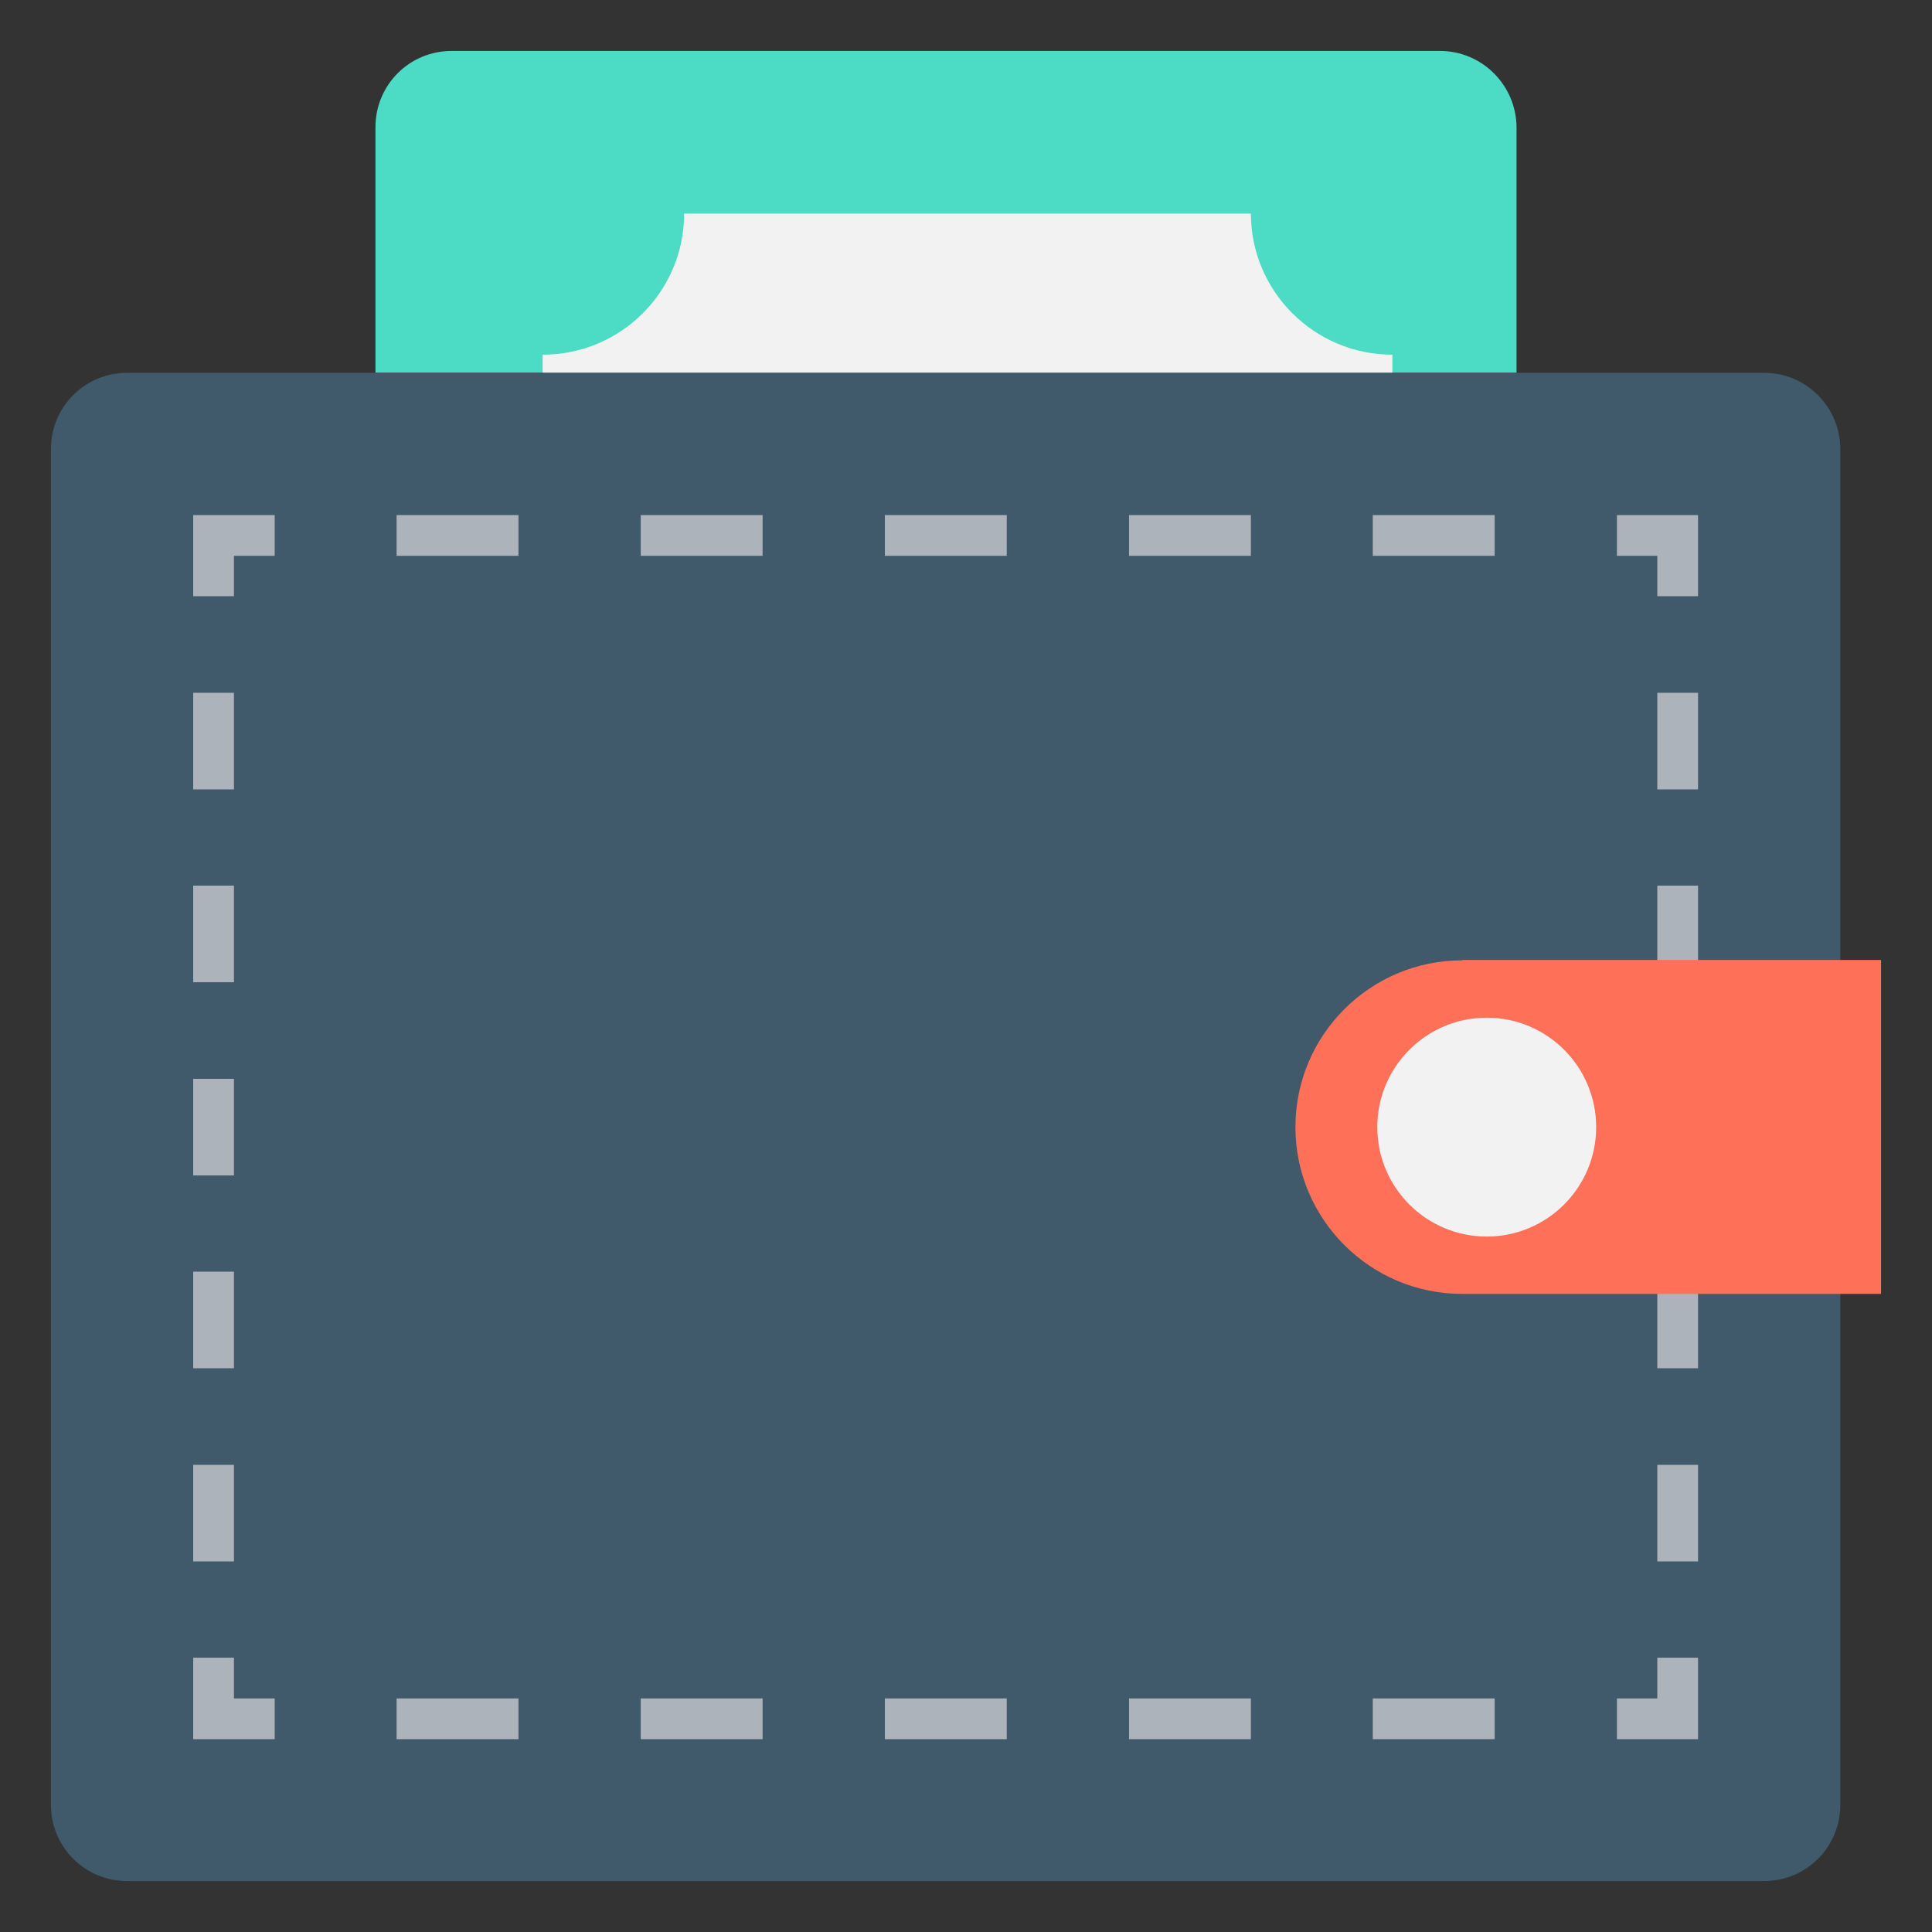 <?xml version="1.0" encoding="utf-8"?>
<!-- Generator: Adobe Illustrator 18.0.0, SVG Export Plug-In . SVG Version: 6.00 Build 0)  -->
<!DOCTYPE svg PUBLIC "-//W3C//DTD SVG 1.1//EN" "http://www.w3.org/Graphics/SVG/1.1/DTD/svg11.dtd">
<svg version="1.1" id="Layer_1" xmlns="http://www.w3.org/2000/svg" xmlns:xlink="http://www.w3.org/1999/xlink" x="0px" y="0px"
	 viewBox="0 0 512 512" enable-background="new 0 0 512 512" xml:space="preserve">
<rect x="0" y="0" width="512" height="512" fill="#333333" stroke="none"/>
<g>
	<g>
		<path fill="#4CDBC4" d="M381.6,13.5H119.7c-11.2,0-20.2,9-20.2,20.2v65.1h302.4V33.7C401.8,22.5,392.7,13.5,381.6,13.5z"/>
		<path fill="#F2F2F2" d="M369,98.8v-4.8c-20.7,0-37.5-16.8-37.5-37.4H181.3c0,20.7-16.8,37.4-37.5,37.4v4.8H369z"/>
	</g>
	<path fill="#40596B" d="M467.5,98.8H33.7c-11.2,0-20.2,9-20.2,20.2v359.3c0,11.2,9,20.2,20.2,20.2h433.8c11.2,0,20.2-9,20.2-20.2
		V119C487.7,107.9,478.7,98.8,467.5,98.8z"/>
	<g>
		<g>
			<polygon fill="#ACB3BA" points="72.8,460.9 51.2,460.9 51.2,439.3 62,439.3 62,450.1 72.8,450.1 			"/>
		</g>
		<g>
			<path fill="#ACB3BA" d="M62,413.8H51.2v-25.6H62V413.8z M62,362.6H51.2V337H62V362.6z"/>
		</g>
		<g>
			<path fill="#ACB3BA" d="M62,311.5H51.2v-25.6H62V311.5z M62,260.3H51.2v-25.6H62V260.3z M62,209.2H51.2v-25.6H62V209.2z"/>
		</g>
		<g>
			<polygon fill="#ACB3BA" points="62,158 51.2,158 51.2,136.5 72.8,136.5 72.8,147.3 62,147.3 			"/>
		</g>
		<g>
			<path fill="#ACB3BA" d="M202.1,147.3h-32.3v-10.8h32.3V147.3z M137.4,147.3h-32.3v-10.8h32.3V147.3z"/>
		</g>
		<g>
			<path fill="#ACB3BA" d="M396.1,147.3h-32.3v-10.8h32.3V147.3z M331.5,147.3h-32.3v-10.8h32.3V147.3z M266.8,147.3h-32.3v-10.8
				h32.3V147.3z"/>
		</g>
		<g>
			<polygon fill="#ACB3BA" points="450,158 439.2,158 439.2,147.3 428.5,147.3 428.5,136.5 450,136.5 			"/>
		</g>
		<g>
			<path fill="#ACB3BA" d="M450,260.3h-10.8v-25.6H450V260.3z M450,209.2h-10.8v-25.6H450V209.2z"/>
		</g>
		<g>
			<path fill="#ACB3BA" d="M450,413.8h-10.8v-25.6H450V413.8z M450,362.6h-10.8V337H450V362.6z M450,311.5h-10.8v-25.6H450V311.5z"
				/>
		</g>
		<g>
			<polygon fill="#ACB3BA" points="450,460.9 428.5,460.9 428.5,450.1 439.2,450.1 439.2,439.3 450,439.3 			"/>
		</g>
		<g>
			<path fill="#ACB3BA" d="M396.1,460.9h-32.3v-10.8h32.3V460.9z M331.5,460.9h-32.3v-10.8h32.3V460.9z"/>
		</g>
		<g>
			<path fill="#ACB3BA" d="M266.8,460.9h-32.3v-10.8h32.3V460.9z M202.1,460.9h-32.3v-10.8h32.3V460.9z M137.4,460.9h-32.3v-10.8
				h32.3V460.9z"/>
		</g>
	</g>
	<g>
		<path fill="#FF7058" d="M387.5,254.5c-24.4,0-44.2,19.8-44.2,44.2c0,24.4,19.8,44.2,44.2,44.2h111v-88.5H387.5z"/>
		<ellipse fill="#F2F2F2" cx="394" cy="298.7" rx="29" ry="29"/>
	</g>
</g>
</svg>

